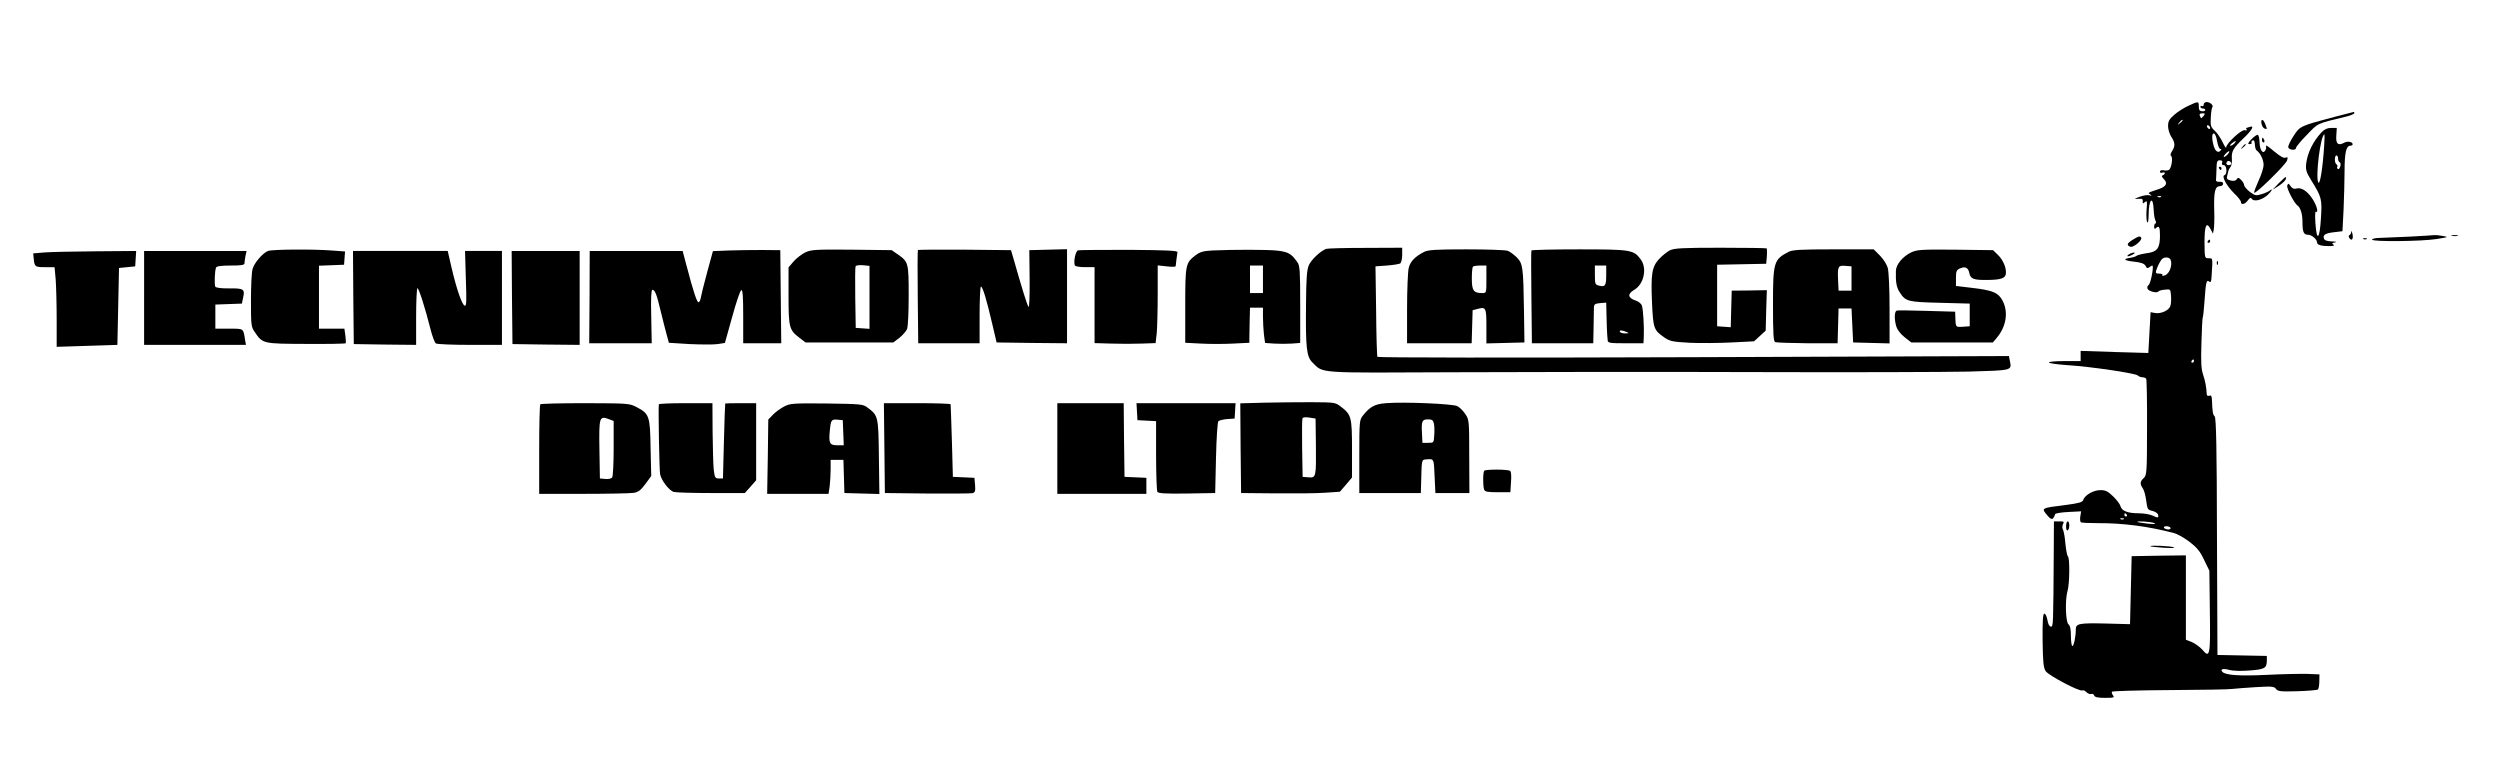 <?xml version="1.0" standalone="no"?>
<!DOCTYPE svg PUBLIC "-//W3C//DTD SVG 20010904//EN"
 "http://www.w3.org/TR/2001/REC-SVG-20010904/DTD/svg10.dtd">
<svg version="1.0" xmlns="http://www.w3.org/2000/svg"
 width="1544pt" height="476pt" viewBox="0 0 1544 476"
 preserveAspectRatio="xMidYMid meet">

<g transform="translate(0,476) scale(0.1,-0.1)"
fill="#000000" stroke="none">
<path d="M13514 4106 c-28 -13 -67 -38 -87 -56 -30 -26 -37 -39 -37 -69 0 -20
9 -49 20 -66 24 -36 25 -58 4 -89 -10 -16 -11 -26 -5 -30 11 -7 4 -64 -10 -82
-5 -6 -20 -9 -34 -6 -16 3 -25 0 -25 -8 0 -7 7 -10 15 -6 8 3 15 1 15 -3 0 -5
-6 -11 -12 -13 -9 -3 -8 -10 5 -23 26 -26 17 -46 -28 -62 -75 -25 -71 -23 -55
-34 12 -8 11 -9 -5 -5 -11 3 -38 -1 -60 -9 -36 -14 -37 -15 -10 -13 24 2 30
-1 29 -15 -2 -15 1 -16 13 -5 14 11 15 5 10 -49 -2 -33 -1 -67 4 -75 5 -8 9
10 9 47 0 95 28 121 31 29 1 -27 6 -57 11 -66 5 -10 5 -18 0 -18 -4 0 -8 -9
-8 -20 0 -13 4 -16 10 -10 20 20 26 9 26 -45 0 -78 -17 -101 -83 -109 -28 -4
-56 -11 -62 -16 -6 -5 -23 -10 -37 -12 -50 -7 -41 -17 21 -24 46 -5 64 -12 72
-26 8 -16 13 -17 25 -7 8 6 16 10 18 8 8 -10 -12 -112 -24 -119 -7 -4 -10 -15
-7 -23 6 -16 59 -30 67 -17 3 4 21 10 40 11 34 4 35 3 38 -35 2 -22 1 -50 -3
-63 -7 -29 -58 -53 -96 -46 l-27 5 -7 -126 -7 -126 -209 6 -209 7 0 -31 0 -32
-101 0 c-57 0 -98 -4 -95 -9 3 -5 54 -12 113 -16 144 -9 422 -50 436 -64 6 -6
19 -11 28 -11 10 0 21 -4 24 -10 3 -5 6 -141 5 -302 0 -277 -2 -293 -20 -310
-24 -22 -25 -37 -6 -64 8 -11 17 -45 21 -76 7 -53 9 -57 37 -63 16 -4 32 -13
35 -21 8 -22 0 -25 -31 -9 -16 8 -55 15 -87 15 -68 0 -105 14 -113 44 -3 12
-23 39 -45 60 -33 32 -47 39 -79 39 -43 0 -97 -31 -106 -61 -5 -14 -26 -20
-109 -31 -154 -19 -152 -18 -111 -66 25 -29 34 -27 47 10 2 5 39 11 82 13 l78
4 -5 -31 c-3 -18 -1 -34 4 -37 5 -3 52 -5 106 -5 149 1 313 -20 467 -61 21 -5
66 -30 98 -55 47 -36 66 -60 90 -112 l32 -66 3 -249 c4 -275 0 -294 -46 -239
-15 17 -44 38 -64 47 l-38 15 0 261 0 260 -167 -2 -168 -3 -5 -210 -5 -210
-146 4 c-170 4 -189 0 -189 -37 0 -45 -12 -102 -21 -102 -5 0 -9 28 -9 61 0
43 -5 65 -15 73 -18 13 -22 152 -6 206 13 42 15 207 2 214 -4 3 -11 37 -15 77
-3 39 -10 78 -15 88 -6 10 -5 23 0 34 9 15 5 17 -23 17 l-33 0 -1 -178 c-3
-474 -3 -472 -18 -472 -9 0 -17 15 -21 40 -4 22 -12 40 -19 40 -9 0 -12 -41
-11 -164 2 -136 5 -169 19 -191 18 -27 211 -129 227 -119 5 3 16 -2 25 -11 9
-9 22 -14 29 -11 8 3 16 -2 19 -10 4 -10 23 -14 67 -14 53 0 60 2 49 15 -6 8
-9 18 -7 23 3 4 165 9 359 10 194 1 367 4 383 7 17 2 81 7 144 11 102 6 115 5
127 -10 11 -16 27 -18 133 -15 65 2 123 7 127 11 4 5 8 27 8 50 l1 43 -75 3
c-41 1 -154 -1 -250 -6 -169 -8 -254 -2 -274 18 -17 17 3 23 41 13 23 -7 74
-8 126 -4 94 7 107 14 107 63 l0 27 -152 3 -153 3 -3 729 c-1 549 -5 733 -14
744 -12 13 -14 27 -17 101 -1 25 -5 32 -16 27 -8 -3 -15 0 -16 7 -2 44 -10 88
-23 124 -11 33 -14 75 -10 194 2 83 6 154 8 158 3 4 7 49 11 101 8 117 12 135
29 121 10 -8 13 0 15 37 7 114 8 106 -19 107 -24 0 -24 1 -25 99 0 106 12 130
38 80 l14 -27 5 24 c3 13 5 69 3 124 -3 111 5 145 35 145 11 0 20 7 20 15 0 9
-8 14 -22 12 -13 -1 -23 3 -22 11 1 6 2 37 3 67 1 48 4 55 21 55 13 0 18 -5
14 -15 -4 -9 0 -15 10 -15 19 0 23 -56 4 -62 -19 -7 14 -66 61 -113 23 -21 41
-45 41 -52 0 -21 26 -15 43 10 13 17 18 19 25 8 13 -18 60 -7 95 23 26 23 39
48 15 29 -7 -6 -30 -16 -50 -22 -35 -11 -40 -10 -73 14 -19 15 -35 34 -35 41
0 8 -8 22 -18 32 -16 16 -20 17 -28 5 -6 -10 -18 -12 -37 -8 -23 6 -27 12 -22
29 3 11 7 26 8 32 2 7 8 18 14 25 5 8 9 30 7 49 -3 45 8 65 72 126 53 50 70
82 38 70 -9 -3 -18 -6 -20 -6 -3 0 -2 -4 1 -10 3 -6 -1 -7 -10 -4 -19 8 -114
-80 -116 -106 0 -8 -10 6 -22 32 -12 25 -34 58 -49 71 -24 22 -27 31 -24 81 1
31 6 59 9 63 11 10 -13 33 -34 33 -11 0 -19 -7 -19 -16 0 -8 -4 -12 -10 -9 -5
3 -10 1 -10 -4 0 -6 7 -11 15 -11 8 0 15 -4 15 -9 0 -6 -9 -9 -20 -8 -15 1
-20 8 -20 29 0 34 -2 34 -66 4z m96 -61 c-7 -8 -14 -15 -15 -15 -2 0 -5 7 -9
15 -4 10 1 15 16 15 17 0 18 -2 8 -15z m-130 -29 c0 -2 -8 -10 -17 -17 -16
-13 -17 -12 -4 4 13 16 21 21 21 13z m170 -47 c0 -6 -4 -7 -10 -4 -5 3 -10 11
-10 16 0 6 5 7 10 4 6 -3 10 -11 10 -16z m45 -91 c4 -21 12 -38 18 -38 8 0 8
-3 -1 -12 -8 -8 -15 -8 -25 1 -16 13 -31 86 -21 103 9 14 22 -9 29 -54z m105
-3 c-7 -8 -18 -15 -24 -15 -6 0 -2 7 8 15 25 19 32 19 16 0z m-43 -70 c-23
-22 -33 -18 -12 5 10 11 20 18 23 16 2 -3 -3 -12 -11 -21z m23 -56 c0 -5 -7
-9 -15 -9 -15 0 -20 12 -9 23 8 8 24 -1 24 -14z m-433 -205 c-3 -3 -12 -4 -19
-1 -8 3 -5 6 6 6 11 1 17 -2 13 -5z m59 -389 c12 -31 -6 -82 -32 -94 -15 -6
-23 -7 -19 -1 4 6 -5 10 -19 10 -20 0 -24 4 -20 18 10 31 29 67 39 74 17 13
45 9 51 -7z m144 -625 c0 -5 -5 -10 -11 -10 -5 0 -7 5 -4 10 3 6 8 10 11 10 2
0 4 -4 4 -10z m-415 -950 c3 -5 1 -10 -4 -10 -6 0 -11 5 -11 10 0 6 2 10 4 10
3 0 8 -4 11 -10z m-18 -26 c-3 -3 -12 -4 -19 -1 -8 3 -5 6 6 6 11 1 17 -2 13
-5z m188 -25 c13 -6 0 -7 -40 -3 -33 4 -62 8 -64 10 -9 8 85 2 104 -7z m100
-29 c3 -5 -3 -10 -14 -10 -11 0 -23 5 -26 10 -3 6 3 10 14 10 11 0 23 -4 26
-10z"/>
<path d="M14425 4040 c-216 -57 -221 -58 -260 -120 -20 -30 -34 -61 -33 -69 4
-18 48 -22 48 -5 0 7 30 44 68 82 72 74 53 66 250 114 23 6 42 15 42 19 0 5
-1 9 -2 8 -2 0 -52 -13 -113 -29z"/>
<path d="M13967 3996 c3 -14 11 -27 19 -30 17 -6 17 -5 4 28 -12 33 -29 34
-23 2z"/>
<path d="M14338 3943 c-52 -55 -87 -127 -95 -193 -4 -39 0 -53 32 -105 64
-103 67 -114 59 -236 -8 -129 -26 -143 -34 -27 -3 42 -2 74 3 71 19 -12 4 43
-24 83 -32 47 -69 69 -99 59 -12 -4 -24 2 -33 15 -13 19 -15 19 -21 4 -6 -14
43 -110 64 -124 18 -12 30 -53 30 -99 0 -64 7 -81 35 -81 22 0 55 -28 55 -47
0 -15 25 -23 73 -23 29 0 37 3 28 9 -11 7 -9 10 10 14 15 3 7 5 -19 6 -29 1
-45 6 -49 17 -9 23 8 34 64 40 l50 6 7 136 c3 74 6 181 6 238 0 109 10 154 35
154 8 0 15 4 15 9 0 15 -31 21 -51 10 -39 -21 -54 -8 -50 44 l3 47 -34 0 c-24
0 -42 -8 -60 -27z m16 -85 c-9 -139 -26 -242 -36 -225 -19 34 14 297 38 297 1
0 1 -33 -2 -72z m86 -77 c0 -11 4 -21 10 -23 5 -1 7 -13 4 -25 -4 -13 -10 -20
-15 -17 -5 3 -7 9 -4 14 3 5 1 11 -5 15 -13 8 -13 55 0 55 6 0 10 -9 10 -19z"/>
<path d="M13905 3900 c-23 -24 -25 -30 -11 -30 9 0 15 4 12 9 -3 5 0 11 7 14
8 3 12 -6 13 -25 1 -17 5 -33 11 -37 22 -15 43 -58 43 -89 0 -18 -14 -62 -31
-98 -16 -36 -29 -69 -27 -74 5 -13 195 173 203 199 6 20 4 23 -10 17 -11 -4
-34 9 -71 40 -30 26 -52 41 -49 33 2 -8 1 -21 -5 -29 -15 -24 -34 4 -35 52 -1
23 -5 43 -11 45 -5 2 -23 -10 -39 -27z"/>
<path d="M13970 3895 c0 -8 4 -15 10 -15 5 0 7 7 4 15 -4 8 -8 15 -10 15 -2 0
-4 -7 -4 -15z"/>
<path d="M13849 3853 c-13 -16 -12 -17 4 -4 16 13 21 21 13 21 -2 0 -10 -8
-17 -17z"/>
<path d="M13705 3720 c3 -5 8 -10 11 -10 2 0 4 5 4 10 0 6 -5 10 -11 10 -5 0
-7 -4 -4 -10z"/>
<path d="M14074 3629 l-39 -41 37 23 c34 22 54 46 45 55 -2 2 -21 -15 -43 -37z"/>
<path d="M14521 3328 c0 -9 -5 -18 -11 -20 -5 -2 -6 -9 -1 -17 14 -23 27 -8
20 24 -4 17 -7 23 -8 13z"/>
<path d="M14890 3299 c-74 -3 -159 -7 -187 -8 -29 0 -53 -5 -53 -11 0 -14 308
-11 400 4 73 12 74 12 35 19 -22 4 -44 6 -50 5 -5 -1 -71 -5 -145 -9z"/>
<path d="M15143 3303 c9 -2 25 -2 35 0 9 3 1 5 -18 5 -19 0 -27 -2 -17 -5z"/>
<path d="M13173 3280 c-37 -22 -41 -35 -16 -44 18 -7 76 41 67 56 -8 12 -15
10 -51 -12z"/>
<path d="M14598 3283 c7 -3 16 -2 19 1 4 3 -2 6 -13 5 -11 0 -14 -3 -6 -6z"/>
<path d="M13635 3270 c-3 -5 -1 -10 4 -10 6 0 11 5 11 10 0 6 -2 10 -4 10 -3
0 -8 -4 -11 -10z"/>
<path d="M8190 3223 c-35 -13 -94 -69 -107 -102 -12 -27 -16 -85 -17 -238 -3
-272 3 -326 40 -362 70 -68 14 -64 879 -60 429 2 1262 3 1850 1 589 -2 1183 0
1322 3 274 8 268 6 256 66 l-6 30 -1947 -7 c-1141 -4 -1949 -3 -1953 2 -3 5
-7 133 -8 284 l-4 275 70 5 c39 3 76 9 83 13 6 5 12 28 12 53 l0 44 -227 -1
c-126 0 -235 -3 -243 -6z"/>
<path d="M10313 3214 c-18 -9 -48 -34 -67 -54 -44 -49 -51 -92 -43 -273 7
-154 11 -166 74 -210 37 -25 51 -28 159 -34 66 -3 181 -2 258 2 l139 7 36 33
36 33 3 125 4 125 -109 -2 -108 -1 -3 -113 -3 -113 -42 3 -42 3 0 190 0 190
152 3 151 3 4 45 c2 25 1 47 -1 50 -2 2 -131 4 -285 4 -237 0 -286 -3 -313
-16z"/>
<path d="M1655 3210 c-33 -13 -85 -74 -95 -111 -6 -18 -10 -106 -10 -195 0
-151 1 -163 23 -194 49 -73 49 -73 318 -74 132 -1 242 1 244 4 2 3 1 25 -2 48
l-6 42 -78 0 -79 0 0 195 0 194 78 3 77 3 3 41 3 41 -83 6 c-116 9 -369 7
-393 -3z"/>
<path d="M4499 3213 l-96 -4 -36 -132 c-20 -73 -37 -143 -39 -156 -2 -14 -8
-26 -13 -28 -10 -3 -31 59 -76 230 l-23 87 -287 0 -287 0 -1 -285 -2 -285 193
0 193 0 -3 165 c-3 111 0 165 7 165 16 0 27 -28 51 -130 13 -52 29 -118 37
-146 l14 -51 128 -8 c70 -3 148 -4 173 0 l45 7 45 161 c24 88 49 162 56 165 9
3 12 -37 12 -162 l0 -166 118 0 117 0 -3 287 -3 288 -112 1 c-62 0 -155 -1
-208 -3z"/>
<path d="M4975 3202 c-22 -11 -55 -35 -73 -56 l-32 -37 0 -175 c0 -196 4 -212
67 -260 l38 -29 271 0 271 0 37 28 c20 16 42 41 48 55 6 16 10 101 10 208 0
201 -2 207 -66 252 l-39 27 -246 3 c-222 2 -250 0 -286 -16z m395 -279 l0
-194 -42 3 -43 3 -3 185 c-1 101 -1 189 2 195 2 6 21 9 45 7 l41 -4 0 -195z"/>
<path d="M5669 3216 c-2 -2 -3 -133 -1 -290 l3 -286 189 0 190 0 0 175 c0 96
4 175 8 175 11 0 35 -80 70 -230 l27 -115 218 -3 217 -2 0 290 0 291 -116 -3
-117 -3 2 -180 c1 -105 -2 -176 -7 -170 -8 9 -42 119 -89 285 l-19 65 -285 3
c-157 1 -287 0 -290 -2z"/>
<path d="M6658 3214 c-15 -5 -29 -67 -20 -93 2 -6 30 -11 63 -11 l59 0 0 -234
0 -235 103 -3 c56 -2 141 -2 188 0 l86 3 7 61 c3 33 6 142 6 240 l0 179 55 -6
c30 -4 55 -3 56 1 1 16 9 73 11 86 2 10 -58 13 -297 15 -165 0 -307 -1 -317
-3z"/>
<path d="M7486 3213 c-55 -3 -75 -9 -103 -30 -61 -47 -63 -58 -63 -311 l0
-229 98 -5 c53 -3 142 -3 197 0 l101 5 0 31 c0 17 1 66 2 109 l2 77 40 0 40 0
0 -57 c0 -32 3 -81 6 -109 l7 -52 56 -4 c31 -2 80 -2 109 0 l52 4 0 237 c0
206 -2 240 -17 261 -37 53 -56 64 -123 72 -64 7 -271 7 -404 1z m314 -178 l0
-85 -40 0 -40 0 0 85 0 85 40 0 40 0 0 -85z"/>
<path d="M8795 3204 c-56 -28 -86 -60 -95 -100 -5 -21 -10 -135 -10 -251 l0
-213 200 0 199 0 3 102 3 102 30 8 c52 14 55 8 55 -107 l0 -106 118 3 117 3
-3 200 c-4 268 -7 287 -45 326 -18 17 -42 35 -55 40 -13 5 -128 9 -255 9 -187
0 -238 -3 -262 -16z m385 -169 c0 -85 0 -85 -26 -85 -53 0 -64 15 -64 89 0 37
3 71 7 74 3 4 24 7 45 7 l38 0 0 -85z"/>
<path d="M9458 3213 c-2 -5 -2 -135 0 -290 l3 -283 189 0 190 0 2 98 c1 53 2
108 2 122 1 21 6 25 39 28 l37 3 2 -88 c1 -48 3 -97 4 -108 1 -11 2 -28 3 -37
1 -16 13 -18 111 -18 l110 0 2 38 c3 62 -4 176 -12 196 -4 11 -22 25 -41 31
-46 16 -49 40 -6 65 60 35 81 133 40 188 -43 59 -60 62 -380 62 -160 0 -293
-3 -295 -7z m462 -152 c0 -65 -6 -75 -45 -65 -23 6 -25 10 -25 65 l0 59 35 0
35 0 0 -59z m125 -351 c18 -8 17 -9 -7 -9 -15 -1 -30 4 -33 9 -7 12 12 12 40
0z"/>
<path d="M11045 3204 c-90 -47 -95 -63 -95 -327 0 -183 3 -226 14 -230 8 -3
98 -6 200 -7 l185 0 3 107 3 108 40 0 40 0 5 -105 5 -105 113 -3 112 -3 0 213
c0 125 -5 230 -11 253 -6 22 -28 56 -49 77 l-38 38 -248 0 c-206 0 -254 -3
-279 -16z m390 -164 l0 -75 -40 0 -40 0 -3 64 c-4 85 0 93 45 89 l38 -3 0 -75z"/>
<path d="M11805 3202 c-53 -25 -95 -75 -96 -115 -2 -71 4 -103 24 -133 37 -56
47 -59 247 -64 l185 -5 0 -70 0 -70 -42 -3 c-46 -3 -45 -4 -47 63 l-1 30 -175
5 c-96 3 -180 4 -185 2 -15 -4 -17 -48 -5 -93 7 -25 24 -48 52 -71 l42 -33
252 0 252 0 21 25 c61 70 76 160 40 231 -26 51 -60 66 -189 81 l-100 12 0 48
c0 42 3 50 24 60 34 15 52 5 59 -30 7 -35 27 -42 112 -41 82 1 109 10 113 37
5 35 -16 86 -49 118 l-30 29 -232 3 c-209 2 -236 0 -272 -16z"/>
<path d="M275 3201 l-70 -6 3 -30 c5 -53 8 -55 70 -55 l59 0 7 -77 c3 -42 6
-152 6 -245 l0 -170 188 6 187 6 5 237 5 238 50 5 50 5 3 48 3 47 -248 -2
c-136 -1 -279 -4 -318 -7z"/>
<path d="M890 2920 l0 -290 314 0 315 0 -5 28 c-12 76 -6 72 -99 72 l-85 0 0
75 0 74 82 3 82 3 8 39 c11 51 3 56 -91 55 -44 -1 -76 4 -81 10 -7 12 -4 96 4
118 4 9 29 13 91 13 65 0 85 3 85 14 0 7 3 28 6 45 l7 31 -317 0 -316 0 0
-290z"/>
<path d="M2182 2923 l3 -288 193 -3 192 -2 0 175 c0 96 4 175 8 175 9 0 48
-123 81 -254 11 -43 26 -83 33 -87 7 -5 102 -9 211 -9 l197 0 0 290 0 290
-114 0 -114 0 5 -171 c5 -141 4 -171 -7 -167 -17 5 -51 105 -82 238 l-23 100
-293 0 -292 0 2 -287z"/>
<path d="M3162 2923 l3 -288 208 -3 207 -2 0 290 0 290 -210 0 -210 0 2 -287z"/>
<path d="M13150 3190 c-24 -15 -7 -18 20 -3 14 7 18 13 10 13 -8 0 -22 -4 -30
-10z"/>
<path d="M13691 3134 c0 -11 3 -14 6 -6 3 7 2 16 -1 19 -3 4 -6 -2 -5 -13z"/>
<path d="M7807 2273 l-147 -4 2 -277 3 -277 215 -2 c118 -1 256 0 305 4 l90 6
38 44 37 44 0 175 c0 196 -4 213 -67 261 -36 28 -38 28 -182 29 -80 0 -212 -1
-294 -3z m320 -260 c2 -201 1 -205 -46 -201 l-36 3 -3 175 c-1 96 -1 179 2
186 3 7 18 9 43 5 l38 -6 2 -162z"/>
<path d="M8560 2270 c-69 -5 -100 -22 -143 -77 -21 -26 -22 -36 -22 -253 l0
-225 190 0 190 0 3 103 c2 93 4 102 22 104 58 5 55 11 60 -102 l5 -105 105 0
105 0 -1 227 c0 222 -1 227 -25 262 -13 19 -35 41 -49 48 -28 14 -328 27 -440
18z m295 -123 c4 -13 5 -46 3 -73 -3 -49 -3 -49 -38 -49 l-35 0 -3 59 c-4 75
1 86 37 86 24 0 32 -5 36 -23z"/>
<path d="M3337 2263 c-4 -3 -7 -129 -7 -280 l0 -273 273 0 c149 0 289 3 310 6
30 5 44 16 73 55 l36 49 -4 174 c-3 199 -8 211 -89 253 -42 22 -54 22 -315 23
-149 0 -274 -3 -277 -7z m427 -93 l26 -10 0 -167 c0 -93 -4 -174 -9 -181 -5
-8 -22 -12 -42 -10 l-34 3 -3 179 c-3 203 -1 210 62 186z"/>
<path d="M4069 2263 c-4 -29 3 -413 8 -433 9 -40 56 -99 83 -108 14 -4 118 -7
233 -7 l207 0 35 39 35 40 0 238 0 238 -95 0 c-52 0 -96 -1 -96 -2 -1 -2 -5
-106 -8 -233 l-6 -230 -25 0 c-23 0 -26 5 -32 55 -3 30 -6 135 -7 233 l-1 177
-165 0 c-91 0 -165 -3 -166 -7z"/>
<path d="M4844 2250 c-23 -12 -54 -34 -70 -51 l-29 -30 -3 -230 -4 -229 190 0
189 0 7 46 c3 26 6 73 6 105 l0 59 40 0 39 0 3 -102 3 -103 108 -3 108 -3 -3
230 c-3 252 -4 255 -72 305 -26 20 -43 21 -249 24 -206 2 -225 1 -263 -18z
m364 -162 l3 -78 -40 0 c-47 0 -54 13 -46 90 6 66 10 72 48 68 l32 -3 3 -77z"/>
<path d="M5462 1993 l3 -278 260 -3 c143 -1 269 0 280 2 17 4 20 12 17 50 l-4
45 -66 3 -67 3 -6 220 c-4 121 -7 223 -8 228 0 4 -93 7 -206 7 l-206 0 3 -277z"/>
<path d="M6530 1990 l0 -280 275 0 275 0 0 50 0 49 -67 3 -68 3 -3 228 -2 227
-205 0 -205 0 0 -280z"/>
<path d="M7022 2218 l3 -53 58 -3 57 -3 0 -212 c0 -117 4 -218 8 -225 7 -9 50
-12 183 -10 l174 3 5 217 c3 124 9 221 15 227 6 5 30 11 55 13 l45 3 3 48 3
47 -306 0 -306 0 3 -52z"/>
<path d="M9167 1853 c-9 -8 -9 -96 -1 -117 5 -13 22 -16 84 -16 l78 0 4 63 c3
39 1 65 -6 69 -14 10 -150 10 -159 1z"/>
<path d="M12760 1509 c0 -17 4 -28 10 -24 6 3 10 17 10 31 0 13 -4 24 -10 24
-5 0 -10 -14 -10 -31z"/>
<path d="M13281 1386 c2 -2 40 -6 84 -9 48 -3 72 -2 60 3 -19 8 -153 14 -144
6z"/>
</g>
</svg>
